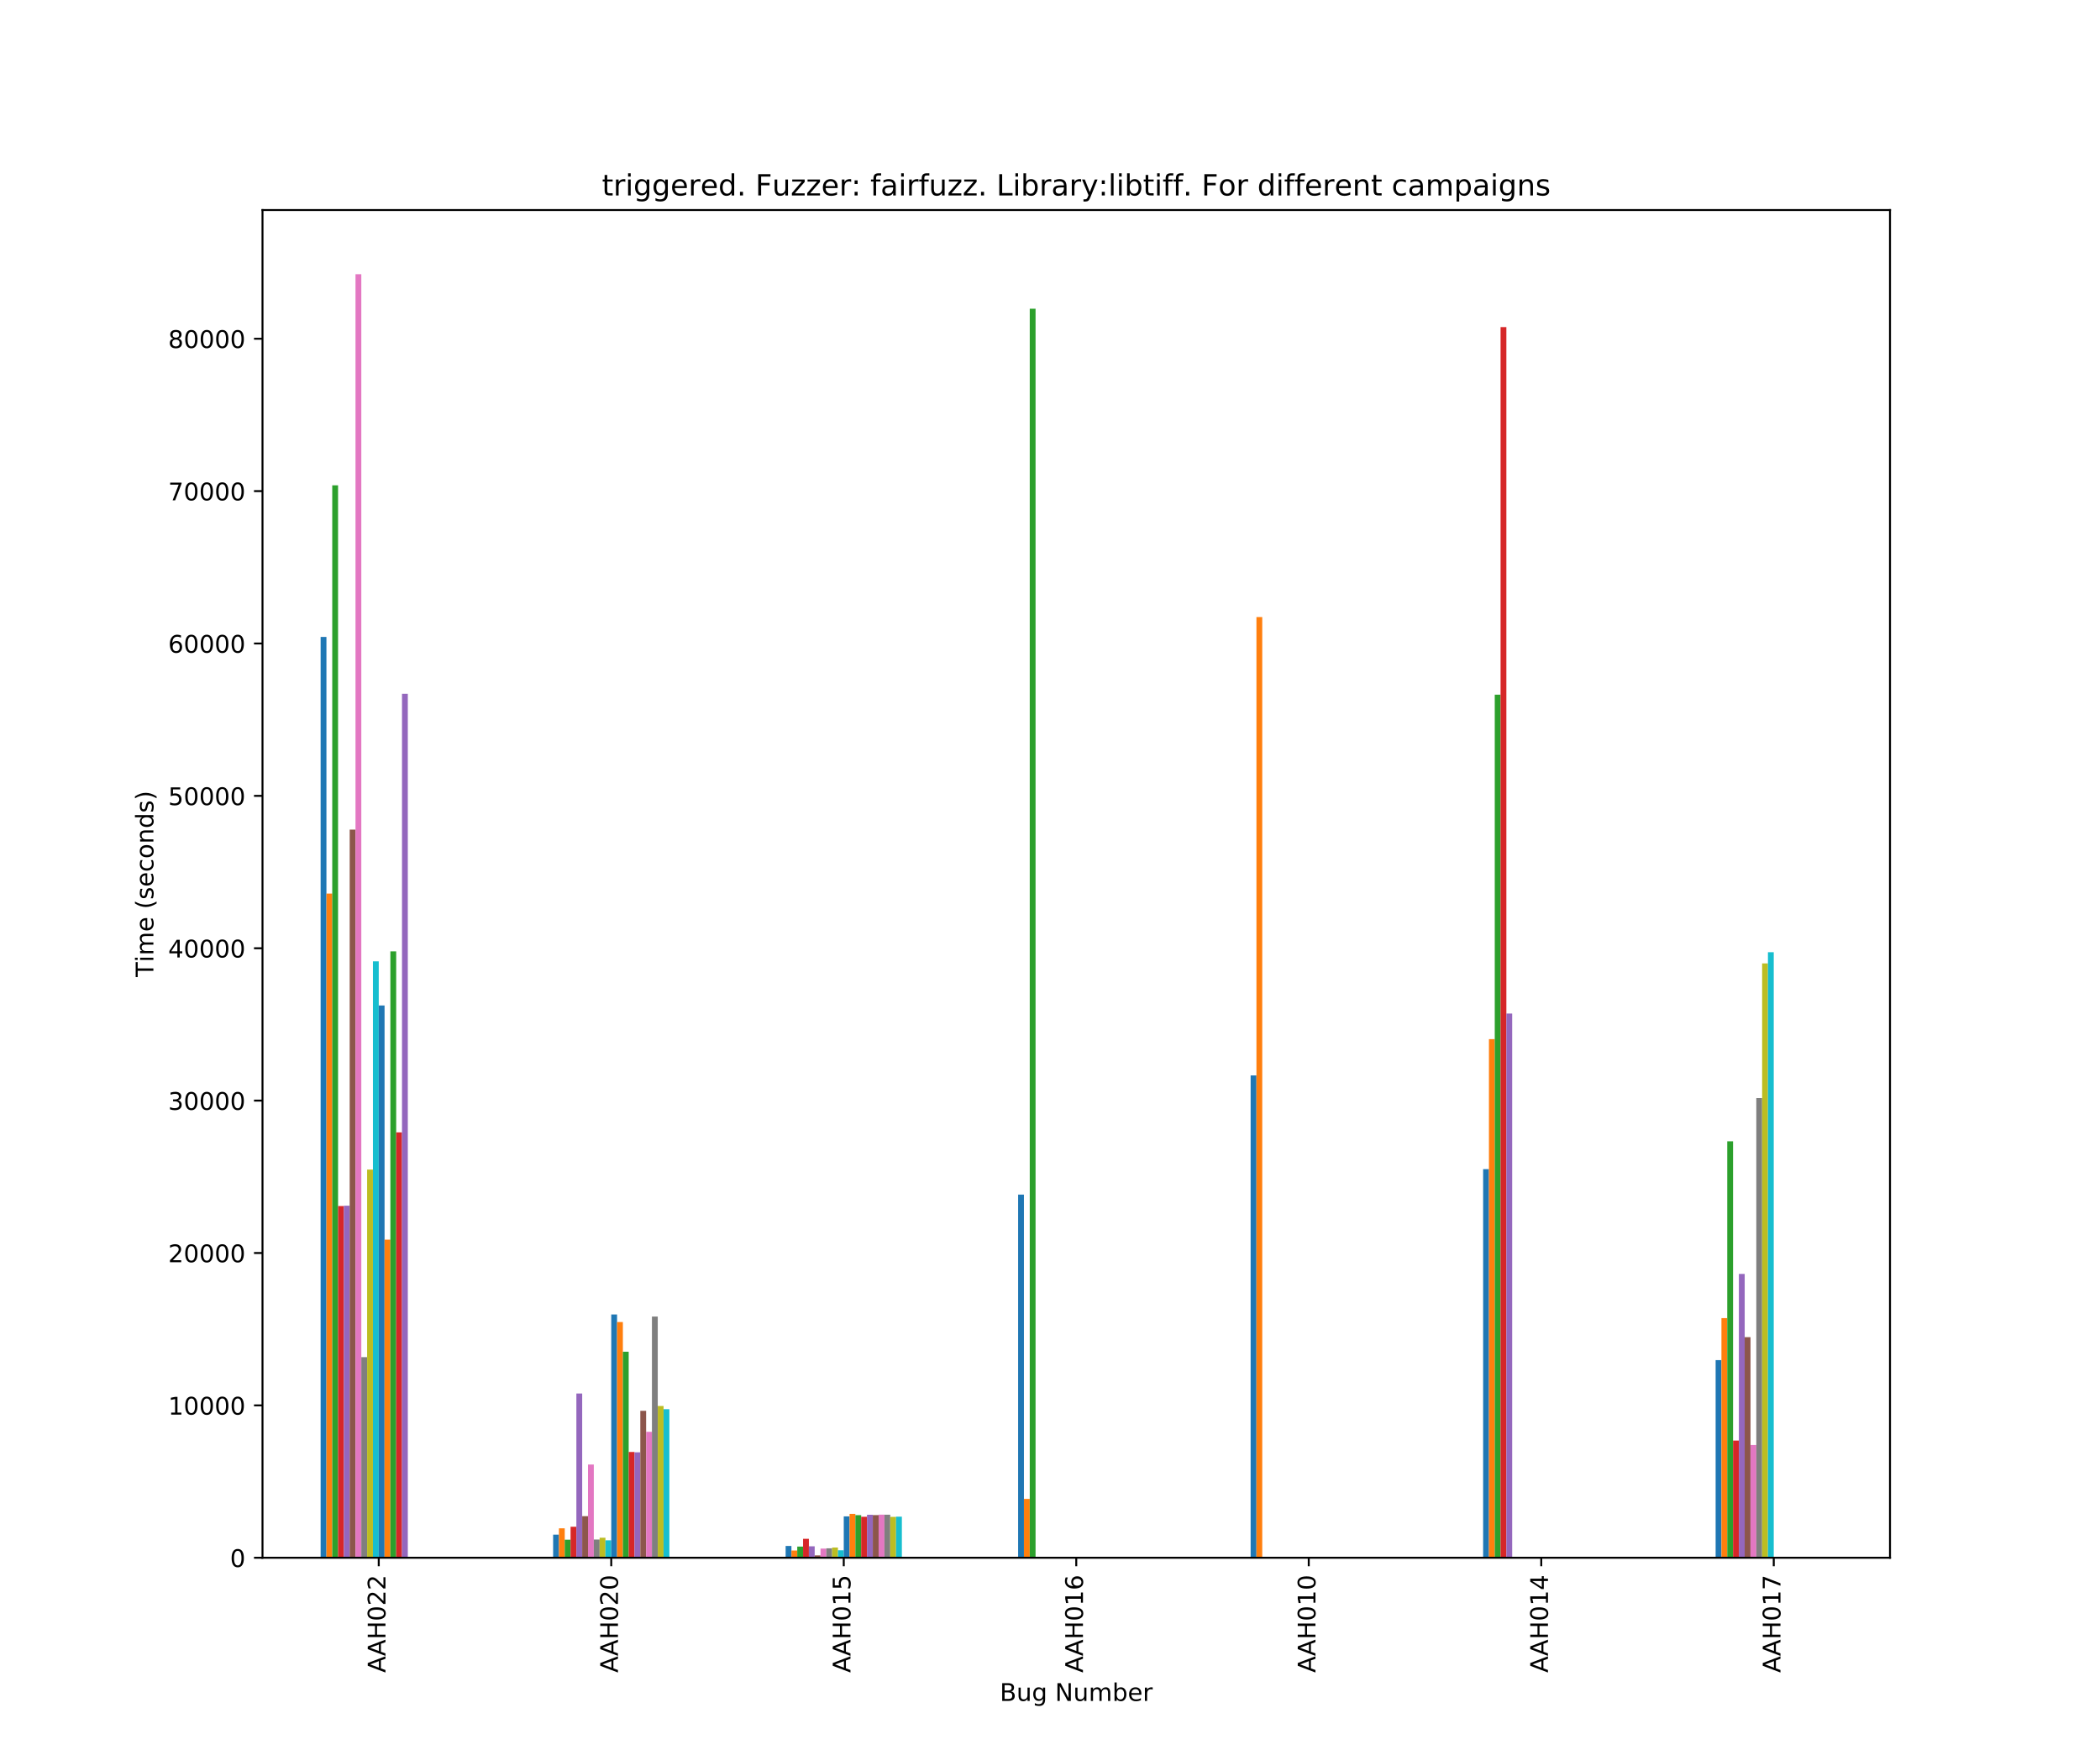<?xml version="1.0" encoding="utf-8" standalone="no"?>
<!DOCTYPE svg PUBLIC "-//W3C//DTD SVG 1.1//EN"
  "http://www.w3.org/Graphics/SVG/1.1/DTD/svg11.dtd">
<!-- Created with matplotlib (https://matplotlib.org/) -->
<svg height="720pt" version="1.1" viewBox="0 0 864 720" width="864pt" xmlns="http://www.w3.org/2000/svg" xmlns:xlink="http://www.w3.org/1999/xlink">
 <defs>
  <style type="text/css">
*{stroke-linecap:butt;stroke-linejoin:round;}
  </style>
 </defs>
 <g id="figure_1">
  <g id="patch_1">
   <path d="M 0 720 
L 864 720 
L 864 0 
L 0 0 
z
" style="fill:#ffffff;"/>
  </g>
  <g id="axes_1">
   <g id="patch_2">
    <path d="M 108 640.8 
L 777.6 640.8 
L 777.6 86.4 
L 108 86.4 
z
" style="fill:#ffffff;"/>
   </g>
   <g id="patch_3">
    <path clip-path="url(#pf57886a53e)" d="M 131.914 640.8 
L 134.306 640.8 
L 134.306 262.014 
L 131.914 262.014 
z
" style="fill:#1f77b4;"/>
   </g>
   <g id="patch_4">
    <path clip-path="url(#pf57886a53e)" d="M 227.571 640.8 
L 229.963 640.8 
L 229.963 631.304 
L 227.571 631.304 
z
" style="fill:#1f77b4;"/>
   </g>
   <g id="patch_5">
    <path clip-path="url(#pf57886a53e)" d="M 323.229 640.8 
L 325.62 640.8 
L 325.62 635.942 
L 323.229 635.942 
z
" style="fill:#1f77b4;"/>
   </g>
   <g id="patch_6">
    <path clip-path="url(#pf57886a53e)" d="M 418.886 640.8 
L 421.277 640.8 
L 421.277 491.429 
L 418.886 491.429 
z
" style="fill:#1f77b4;"/>
   </g>
   <g id="patch_7">
    <path clip-path="url(#pf57886a53e)" d="M 514.543 640.8 
L 516.934 640.8 
L 516.934 442.381 
L 514.543 442.381 
z
" style="fill:#1f77b4;"/>
   </g>
   <g id="patch_8">
    <path clip-path="url(#pf57886a53e)" d="M 610.2 640.8 
L 612.591 640.8 
L 612.591 480.93 
L 610.2 480.93 
z
" style="fill:#1f77b4;"/>
   </g>
   <g id="patch_9">
    <path clip-path="url(#pf57886a53e)" d="M 705.857 640.8 
L 708.249 640.8 
L 708.249 559.502 
L 705.857 559.502 
z
" style="fill:#1f77b4;"/>
   </g>
   <g id="patch_10">
    <path clip-path="url(#pf57886a53e)" d="M 134.306 640.8 
L 136.697 640.8 
L 136.697 367.57 
L 134.306 367.57 
z
" style="fill:#ff7f0e;"/>
   </g>
   <g id="patch_11">
    <path clip-path="url(#pf57886a53e)" d="M 229.963 640.8 
L 232.354 640.8 
L 232.354 628.702 
L 229.963 628.702 
z
" style="fill:#ff7f0e;"/>
   </g>
   <g id="patch_12">
    <path clip-path="url(#pf57886a53e)" d="M 325.62 640.8 
L 328.011 640.8 
L 328.011 637.823 
L 325.62 637.823 
z
" style="fill:#ff7f0e;"/>
   </g>
   <g id="patch_13">
    <path clip-path="url(#pf57886a53e)" d="M 421.277 640.8 
L 423.669 640.8 
L 423.669 616.605 
L 421.277 616.605 
z
" style="fill:#ff7f0e;"/>
   </g>
   <g id="patch_14">
    <path clip-path="url(#pf57886a53e)" d="M 516.934 640.8 
L 519.326 640.8 
L 519.326 253.834 
L 516.934 253.834 
z
" style="fill:#ff7f0e;"/>
   </g>
   <g id="patch_15">
    <path clip-path="url(#pf57886a53e)" d="M 612.591 640.8 
L 614.983 640.8 
L 614.983 427.463 
L 612.591 427.463 
z
" style="fill:#ff7f0e;"/>
   </g>
   <g id="patch_16">
    <path clip-path="url(#pf57886a53e)" d="M 708.249 640.8 
L 710.64 640.8 
L 710.64 542.233 
L 708.249 542.233 
z
" style="fill:#ff7f0e;"/>
   </g>
   <g id="patch_17">
    <path clip-path="url(#pf57886a53e)" d="M 136.697 640.8 
L 139.089 640.8 
L 139.089 199.646 
L 136.697 199.646 
z
" style="fill:#2ca02c;"/>
   </g>
   <g id="patch_18">
    <path clip-path="url(#pf57886a53e)" d="M 232.354 640.8 
L 234.746 640.8 
L 234.746 633.372 
L 232.354 633.372 
z
" style="fill:#2ca02c;"/>
   </g>
   <g id="patch_19">
    <path clip-path="url(#pf57886a53e)" d="M 328.011 640.8 
L 330.403 640.8 
L 330.403 636.193 
L 328.011 636.193 
z
" style="fill:#2ca02c;"/>
   </g>
   <g id="patch_20">
    <path clip-path="url(#pf57886a53e)" d="M 423.669 640.8 
L 426.06 640.8 
L 426.06 126.997 
L 423.669 126.997 
z
" style="fill:#2ca02c;"/>
   </g>
   <g id="patch_21">
    <path clip-path="url(#pf57886a53e)" d="M 519.326 640.8 
L 521.717 640.8 
L 521.717 640.8 
L 519.326 640.8 
z
" style="fill:#2ca02c;"/>
   </g>
   <g id="patch_22">
    <path clip-path="url(#pf57886a53e)" d="M 614.983 640.8 
L 617.374 640.8 
L 617.374 285.77 
L 614.983 285.77 
z
" style="fill:#2ca02c;"/>
   </g>
   <g id="patch_23">
    <path clip-path="url(#pf57886a53e)" d="M 710.64 640.8 
L 713.031 640.8 
L 713.031 469.491 
L 710.64 469.491 
z
" style="fill:#2ca02c;"/>
   </g>
   <g id="patch_24">
    <path clip-path="url(#pf57886a53e)" d="M 139.089 640.8 
L 141.48 640.8 
L 141.48 496.13 
L 139.089 496.13 
z
" style="fill:#d62728;"/>
   </g>
   <g id="patch_25">
    <path clip-path="url(#pf57886a53e)" d="M 234.746 640.8 
L 237.137 640.8 
L 237.137 628.044 
L 234.746 628.044 
z
" style="fill:#d62728;"/>
   </g>
   <g id="patch_26">
    <path clip-path="url(#pf57886a53e)" d="M 330.403 640.8 
L 332.794 640.8 
L 332.794 632.996 
L 330.403 632.996 
z
" style="fill:#d62728;"/>
   </g>
   <g id="patch_27">
    <path clip-path="url(#pf57886a53e)" d="M 426.06 640.8 
L 428.451 640.8 
L 428.451 640.8 
L 426.06 640.8 
z
" style="fill:#d62728;"/>
   </g>
   <g id="patch_28">
    <path clip-path="url(#pf57886a53e)" d="M 521.717 640.8 
L 524.109 640.8 
L 524.109 640.8 
L 521.717 640.8 
z
" style="fill:#d62728;"/>
   </g>
   <g id="patch_29">
    <path clip-path="url(#pf57886a53e)" d="M 617.374 640.8 
L 619.766 640.8 
L 619.766 134.551 
L 617.374 134.551 
z
" style="fill:#d62728;"/>
   </g>
   <g id="patch_30">
    <path clip-path="url(#pf57886a53e)" d="M 713.031 640.8 
L 715.423 640.8 
L 715.423 592.598 
L 713.031 592.598 
z
" style="fill:#d62728;"/>
   </g>
   <g id="patch_31">
    <path clip-path="url(#pf57886a53e)" d="M 141.48 640.8 
L 143.871 640.8 
L 143.871 495.974 
L 141.48 495.974 
z
" style="fill:#9467bd;"/>
   </g>
   <g id="patch_32">
    <path clip-path="url(#pf57886a53e)" d="M 237.137 640.8 
L 239.529 640.8 
L 239.529 573.229 
L 237.137 573.229 
z
" style="fill:#9467bd;"/>
   </g>
   <g id="patch_33">
    <path clip-path="url(#pf57886a53e)" d="M 332.794 640.8 
L 335.186 640.8 
L 335.186 636.099 
L 332.794 636.099 
z
" style="fill:#9467bd;"/>
   </g>
   <g id="patch_34">
    <path clip-path="url(#pf57886a53e)" d="M 428.451 640.8 
L 430.843 640.8 
L 430.843 640.8 
L 428.451 640.8 
z
" style="fill:#9467bd;"/>
   </g>
   <g id="patch_35">
    <path clip-path="url(#pf57886a53e)" d="M 524.109 640.8 
L 526.5 640.8 
L 526.5 640.8 
L 524.109 640.8 
z
" style="fill:#9467bd;"/>
   </g>
   <g id="patch_36">
    <path clip-path="url(#pf57886a53e)" d="M 619.766 640.8 
L 622.157 640.8 
L 622.157 416.932 
L 619.766 416.932 
z
" style="fill:#9467bd;"/>
   </g>
   <g id="patch_37">
    <path clip-path="url(#pf57886a53e)" d="M 715.423 640.8 
L 717.814 640.8 
L 717.814 524.055 
L 715.423 524.055 
z
" style="fill:#9467bd;"/>
   </g>
   <g id="patch_38">
    <path clip-path="url(#pf57886a53e)" d="M 143.871 640.8 
L 146.263 640.8 
L 146.263 341.275 
L 143.871 341.275 
z
" style="fill:#8c564b;"/>
   </g>
   <g id="patch_39">
    <path clip-path="url(#pf57886a53e)" d="M 239.529 640.8 
L 241.92 640.8 
L 241.92 623.688 
L 239.529 623.688 
z
" style="fill:#8c564b;"/>
   </g>
   <g id="patch_40">
    <path clip-path="url(#pf57886a53e)" d="M 335.186 640.8 
L 337.577 640.8 
L 337.577 639.828 
L 335.186 639.828 
z
" style="fill:#8c564b;"/>
   </g>
   <g id="patch_41">
    <path clip-path="url(#pf57886a53e)" d="M 430.843 640.8 
L 433.234 640.8 
L 433.234 640.8 
L 430.843 640.8 
z
" style="fill:#8c564b;"/>
   </g>
   <g id="patch_42">
    <path clip-path="url(#pf57886a53e)" d="M 526.5 640.8 
L 528.891 640.8 
L 528.891 640.8 
L 526.5 640.8 
z
" style="fill:#8c564b;"/>
   </g>
   <g id="patch_43">
    <path clip-path="url(#pf57886a53e)" d="M 622.157 640.8 
L 624.549 640.8 
L 624.549 640.8 
L 622.157 640.8 
z
" style="fill:#8c564b;"/>
   </g>
   <g id="patch_44">
    <path clip-path="url(#pf57886a53e)" d="M 717.814 640.8 
L 720.206 640.8 
L 720.206 550.068 
L 717.814 550.068 
z
" style="fill:#8c564b;"/>
   </g>
   <g id="patch_45">
    <path clip-path="url(#pf57886a53e)" d="M 146.263 640.8 
L 148.654 640.8 
L 148.654 112.8 
L 146.263 112.8 
z
" style="fill:#e377c2;"/>
   </g>
   <g id="patch_46">
    <path clip-path="url(#pf57886a53e)" d="M 241.92 640.8 
L 244.311 640.8 
L 244.311 602.439 
L 241.92 602.439 
z
" style="fill:#e377c2;"/>
   </g>
   <g id="patch_47">
    <path clip-path="url(#pf57886a53e)" d="M 337.577 640.8 
L 339.969 640.8 
L 339.969 637.039 
L 337.577 637.039 
z
" style="fill:#e377c2;"/>
   </g>
   <g id="patch_48">
    <path clip-path="url(#pf57886a53e)" d="M 433.234 640.8 
L 435.626 640.8 
L 435.626 640.8 
L 433.234 640.8 
z
" style="fill:#e377c2;"/>
   </g>
   <g id="patch_49">
    <path clip-path="url(#pf57886a53e)" d="M 528.891 640.8 
L 531.283 640.8 
L 531.283 640.8 
L 528.891 640.8 
z
" style="fill:#e377c2;"/>
   </g>
   <g id="patch_50">
    <path clip-path="url(#pf57886a53e)" d="M 624.549 640.8 
L 626.94 640.8 
L 626.94 640.8 
L 624.549 640.8 
z
" style="fill:#e377c2;"/>
   </g>
   <g id="patch_51">
    <path clip-path="url(#pf57886a53e)" d="M 720.206 640.8 
L 722.597 640.8 
L 722.597 594.415 
L 720.206 594.415 
z
" style="fill:#e377c2;"/>
   </g>
   <g id="patch_52">
    <path clip-path="url(#pf57886a53e)" d="M 148.654 640.8 
L 151.046 640.8 
L 151.046 558.279 
L 148.654 558.279 
z
" style="fill:#7f7f7f;"/>
   </g>
   <g id="patch_53">
    <path clip-path="url(#pf57886a53e)" d="M 244.311 640.8 
L 246.703 640.8 
L 246.703 633.31 
L 244.311 633.31 
z
" style="fill:#7f7f7f;"/>
   </g>
   <g id="patch_54">
    <path clip-path="url(#pf57886a53e)" d="M 339.969 640.8 
L 342.36 640.8 
L 342.36 636.914 
L 339.969 636.914 
z
" style="fill:#7f7f7f;"/>
   </g>
   <g id="patch_55">
    <path clip-path="url(#pf57886a53e)" d="M 435.626 640.8 
L 438.017 640.8 
L 438.017 640.8 
L 435.626 640.8 
z
" style="fill:#7f7f7f;"/>
   </g>
   <g id="patch_56">
    <path clip-path="url(#pf57886a53e)" d="M 531.283 640.8 
L 533.674 640.8 
L 533.674 640.8 
L 531.283 640.8 
z
" style="fill:#7f7f7f;"/>
   </g>
   <g id="patch_57">
    <path clip-path="url(#pf57886a53e)" d="M 626.94 640.8 
L 629.331 640.8 
L 629.331 640.8 
L 626.94 640.8 
z
" style="fill:#7f7f7f;"/>
   </g>
   <g id="patch_58">
    <path clip-path="url(#pf57886a53e)" d="M 722.597 640.8 
L 724.989 640.8 
L 724.989 451.689 
L 722.597 451.689 
z
" style="fill:#7f7f7f;"/>
   </g>
   <g id="patch_59">
    <path clip-path="url(#pf57886a53e)" d="M 151.046 640.8 
L 153.437 640.8 
L 153.437 481.118 
L 151.046 481.118 
z
" style="fill:#bcbd22;"/>
   </g>
   <g id="patch_60">
    <path clip-path="url(#pf57886a53e)" d="M 246.703 640.8 
L 249.094 640.8 
L 249.094 632.557 
L 246.703 632.557 
z
" style="fill:#bcbd22;"/>
   </g>
   <g id="patch_61">
    <path clip-path="url(#pf57886a53e)" d="M 342.36 640.8 
L 344.751 640.8 
L 344.751 636.6 
L 342.36 636.6 
z
" style="fill:#bcbd22;"/>
   </g>
   <g id="patch_62">
    <path clip-path="url(#pf57886a53e)" d="M 438.017 640.8 
L 440.409 640.8 
L 440.409 640.8 
L 438.017 640.8 
z
" style="fill:#bcbd22;"/>
   </g>
   <g id="patch_63">
    <path clip-path="url(#pf57886a53e)" d="M 533.674 640.8 
L 536.066 640.8 
L 536.066 640.8 
L 533.674 640.8 
z
" style="fill:#bcbd22;"/>
   </g>
   <g id="patch_64">
    <path clip-path="url(#pf57886a53e)" d="M 629.331 640.8 
L 631.723 640.8 
L 631.723 640.8 
L 629.331 640.8 
z
" style="fill:#bcbd22;"/>
   </g>
   <g id="patch_65">
    <path clip-path="url(#pf57886a53e)" d="M 724.989 640.8 
L 727.38 640.8 
L 727.38 396.31 
L 724.989 396.31 
z
" style="fill:#bcbd22;"/>
   </g>
   <g id="patch_66">
    <path clip-path="url(#pf57886a53e)" d="M 153.437 640.8 
L 155.829 640.8 
L 155.829 395.464 
L 153.437 395.464 
z
" style="fill:#17becf;"/>
   </g>
   <g id="patch_67">
    <path clip-path="url(#pf57886a53e)" d="M 249.094 640.8 
L 251.486 640.8 
L 251.486 633.623 
L 249.094 633.623 
z
" style="fill:#17becf;"/>
   </g>
   <g id="patch_68">
    <path clip-path="url(#pf57886a53e)" d="M 344.751 640.8 
L 347.143 640.8 
L 347.143 637.729 
L 344.751 637.729 
z
" style="fill:#17becf;"/>
   </g>
   <g id="patch_69">
    <path clip-path="url(#pf57886a53e)" d="M 440.409 640.8 
L 442.8 640.8 
L 442.8 640.8 
L 440.409 640.8 
z
" style="fill:#17becf;"/>
   </g>
   <g id="patch_70">
    <path clip-path="url(#pf57886a53e)" d="M 536.066 640.8 
L 538.457 640.8 
L 538.457 640.8 
L 536.066 640.8 
z
" style="fill:#17becf;"/>
   </g>
   <g id="patch_71">
    <path clip-path="url(#pf57886a53e)" d="M 631.723 640.8 
L 634.114 640.8 
L 634.114 640.8 
L 631.723 640.8 
z
" style="fill:#17becf;"/>
   </g>
   <g id="patch_72">
    <path clip-path="url(#pf57886a53e)" d="M 727.38 640.8 
L 729.771 640.8 
L 729.771 391.703 
L 727.38 391.703 
z
" style="fill:#17becf;"/>
   </g>
   <g id="patch_73">
    <path clip-path="url(#pf57886a53e)" d="M 155.829 640.8 
L 158.22 640.8 
L 158.22 413.61 
L 155.829 413.61 
z
" style="fill:#1f77b4;"/>
   </g>
   <g id="patch_74">
    <path clip-path="url(#pf57886a53e)" d="M 251.486 640.8 
L 253.877 640.8 
L 253.877 540.729 
L 251.486 540.729 
z
" style="fill:#1f77b4;"/>
   </g>
   <g id="patch_75">
    <path clip-path="url(#pf57886a53e)" d="M 347.143 640.8 
L 349.534 640.8 
L 349.534 623.782 
L 347.143 623.782 
z
" style="fill:#1f77b4;"/>
   </g>
   <g id="patch_76">
    <path clip-path="url(#pf57886a53e)" d="M 442.8 640.8 
L 445.191 640.8 
L 445.191 640.8 
L 442.8 640.8 
z
" style="fill:#1f77b4;"/>
   </g>
   <g id="patch_77">
    <path clip-path="url(#pf57886a53e)" d="M 538.457 640.8 
L 540.849 640.8 
L 540.849 640.8 
L 538.457 640.8 
z
" style="fill:#1f77b4;"/>
   </g>
   <g id="patch_78">
    <path clip-path="url(#pf57886a53e)" d="M 634.114 640.8 
L 636.506 640.8 
L 636.506 640.8 
L 634.114 640.8 
z
" style="fill:#1f77b4;"/>
   </g>
   <g id="patch_79">
    <path clip-path="url(#pf57886a53e)" d="M 729.771 640.8 
L 732.163 640.8 
L 732.163 640.8 
L 729.771 640.8 
z
" style="fill:#1f77b4;"/>
   </g>
   <g id="patch_80">
    <path clip-path="url(#pf57886a53e)" d="M 158.22 640.8 
L 160.611 640.8 
L 160.611 509.952 
L 158.22 509.952 
z
" style="fill:#ff7f0e;"/>
   </g>
   <g id="patch_81">
    <path clip-path="url(#pf57886a53e)" d="M 253.877 640.8 
L 256.269 640.8 
L 256.269 543.831 
L 253.877 543.831 
z
" style="fill:#ff7f0e;"/>
   </g>
   <g id="patch_82">
    <path clip-path="url(#pf57886a53e)" d="M 349.534 640.8 
L 351.926 640.8 
L 351.926 622.748 
L 349.534 622.748 
z
" style="fill:#ff7f0e;"/>
   </g>
   <g id="patch_83">
    <path clip-path="url(#pf57886a53e)" d="M 445.191 640.8 
L 447.583 640.8 
L 447.583 640.8 
L 445.191 640.8 
z
" style="fill:#ff7f0e;"/>
   </g>
   <g id="patch_84">
    <path clip-path="url(#pf57886a53e)" d="M 540.849 640.8 
L 543.24 640.8 
L 543.24 640.8 
L 540.849 640.8 
z
" style="fill:#ff7f0e;"/>
   </g>
   <g id="patch_85">
    <path clip-path="url(#pf57886a53e)" d="M 636.506 640.8 
L 638.897 640.8 
L 638.897 640.8 
L 636.506 640.8 
z
" style="fill:#ff7f0e;"/>
   </g>
   <g id="patch_86">
    <path clip-path="url(#pf57886a53e)" d="M 732.163 640.8 
L 734.554 640.8 
L 734.554 640.8 
L 732.163 640.8 
z
" style="fill:#ff7f0e;"/>
   </g>
   <g id="patch_87">
    <path clip-path="url(#pf57886a53e)" d="M 160.611 640.8 
L 163.003 640.8 
L 163.003 391.358 
L 160.611 391.358 
z
" style="fill:#2ca02c;"/>
   </g>
   <g id="patch_88">
    <path clip-path="url(#pf57886a53e)" d="M 256.269 640.8 
L 258.66 640.8 
L 258.66 556.054 
L 256.269 556.054 
z
" style="fill:#2ca02c;"/>
   </g>
   <g id="patch_89">
    <path clip-path="url(#pf57886a53e)" d="M 351.926 640.8 
L 354.317 640.8 
L 354.317 623.28 
L 351.926 623.28 
z
" style="fill:#2ca02c;"/>
   </g>
   <g id="patch_90">
    <path clip-path="url(#pf57886a53e)" d="M 447.583 640.8 
L 449.974 640.8 
L 449.974 640.8 
L 447.583 640.8 
z
" style="fill:#2ca02c;"/>
   </g>
   <g id="patch_91">
    <path clip-path="url(#pf57886a53e)" d="M 543.24 640.8 
L 545.631 640.8 
L 545.631 640.8 
L 543.24 640.8 
z
" style="fill:#2ca02c;"/>
   </g>
   <g id="patch_92">
    <path clip-path="url(#pf57886a53e)" d="M 638.897 640.8 
L 641.289 640.8 
L 641.289 640.8 
L 638.897 640.8 
z
" style="fill:#2ca02c;"/>
   </g>
   <g id="patch_93">
    <path clip-path="url(#pf57886a53e)" d="M 734.554 640.8 
L 736.946 640.8 
L 736.946 640.8 
L 734.554 640.8 
z
" style="fill:#2ca02c;"/>
   </g>
   <g id="patch_94">
    <path clip-path="url(#pf57886a53e)" d="M 163.003 640.8 
L 165.394 640.8 
L 165.394 465.824 
L 163.003 465.824 
z
" style="fill:#d62728;"/>
   </g>
   <g id="patch_95">
    <path clip-path="url(#pf57886a53e)" d="M 258.66 640.8 
L 261.051 640.8 
L 261.051 597.299 
L 258.66 597.299 
z
" style="fill:#d62728;"/>
   </g>
   <g id="patch_96">
    <path clip-path="url(#pf57886a53e)" d="M 354.317 640.8 
L 356.709 640.8 
L 356.709 623.939 
L 354.317 623.939 
z
" style="fill:#d62728;"/>
   </g>
   <g id="patch_97">
    <path clip-path="url(#pf57886a53e)" d="M 449.974 640.8 
L 452.366 640.8 
L 452.366 640.8 
L 449.974 640.8 
z
" style="fill:#d62728;"/>
   </g>
   <g id="patch_98">
    <path clip-path="url(#pf57886a53e)" d="M 545.631 640.8 
L 548.023 640.8 
L 548.023 640.8 
L 545.631 640.8 
z
" style="fill:#d62728;"/>
   </g>
   <g id="patch_99">
    <path clip-path="url(#pf57886a53e)" d="M 641.289 640.8 
L 643.68 640.8 
L 643.68 640.8 
L 641.289 640.8 
z
" style="fill:#d62728;"/>
   </g>
   <g id="patch_100">
    <path clip-path="url(#pf57886a53e)" d="M 736.946 640.8 
L 739.337 640.8 
L 739.337 640.8 
L 736.946 640.8 
z
" style="fill:#d62728;"/>
   </g>
   <g id="patch_101">
    <path clip-path="url(#pf57886a53e)" d="M 165.394 640.8 
L 167.786 640.8 
L 167.786 285.394 
L 165.394 285.394 
z
" style="fill:#9467bd;"/>
   </g>
   <g id="patch_102">
    <path clip-path="url(#pf57886a53e)" d="M 261.051 640.8 
L 263.443 640.8 
L 263.443 597.424 
L 261.051 597.424 
z
" style="fill:#9467bd;"/>
   </g>
   <g id="patch_103">
    <path clip-path="url(#pf57886a53e)" d="M 356.709 640.8 
L 359.1 640.8 
L 359.1 623.124 
L 356.709 623.124 
z
" style="fill:#9467bd;"/>
   </g>
   <g id="patch_104">
    <path clip-path="url(#pf57886a53e)" d="M 452.366 640.8 
L 454.757 640.8 
L 454.757 640.8 
L 452.366 640.8 
z
" style="fill:#9467bd;"/>
   </g>
   <g id="patch_105">
    <path clip-path="url(#pf57886a53e)" d="M 548.023 640.8 
L 550.414 640.8 
L 550.414 640.8 
L 548.023 640.8 
z
" style="fill:#9467bd;"/>
   </g>
   <g id="patch_106">
    <path clip-path="url(#pf57886a53e)" d="M 643.68 640.8 
L 646.071 640.8 
L 646.071 640.8 
L 643.68 640.8 
z
" style="fill:#9467bd;"/>
   </g>
   <g id="patch_107">
    <path clip-path="url(#pf57886a53e)" d="M 739.337 640.8 
L 741.729 640.8 
L 741.729 640.8 
L 739.337 640.8 
z
" style="fill:#9467bd;"/>
   </g>
   <g id="patch_108">
    <path clip-path="url(#pf57886a53e)" d="M 167.786 640.8 
L 170.177 640.8 
L 170.177 640.8 
L 167.786 640.8 
z
" style="fill:#8c564b;"/>
   </g>
   <g id="patch_109">
    <path clip-path="url(#pf57886a53e)" d="M 263.443 640.8 
L 265.834 640.8 
L 265.834 580.343 
L 263.443 580.343 
z
" style="fill:#8c564b;"/>
   </g>
   <g id="patch_110">
    <path clip-path="url(#pf57886a53e)" d="M 359.1 640.8 
L 361.491 640.8 
L 361.491 623.249 
L 359.1 623.249 
z
" style="fill:#8c564b;"/>
   </g>
   <g id="patch_111">
    <path clip-path="url(#pf57886a53e)" d="M 454.757 640.8 
L 457.149 640.8 
L 457.149 640.8 
L 454.757 640.8 
z
" style="fill:#8c564b;"/>
   </g>
   <g id="patch_112">
    <path clip-path="url(#pf57886a53e)" d="M 550.414 640.8 
L 552.806 640.8 
L 552.806 640.8 
L 550.414 640.8 
z
" style="fill:#8c564b;"/>
   </g>
   <g id="patch_113">
    <path clip-path="url(#pf57886a53e)" d="M 646.071 640.8 
L 648.463 640.8 
L 648.463 640.8 
L 646.071 640.8 
z
" style="fill:#8c564b;"/>
   </g>
   <g id="patch_114">
    <path clip-path="url(#pf57886a53e)" d="M 741.729 640.8 
L 744.12 640.8 
L 744.12 640.8 
L 741.729 640.8 
z
" style="fill:#8c564b;"/>
   </g>
   <g id="patch_115">
    <path clip-path="url(#pf57886a53e)" d="M 170.177 640.8 
L 172.569 640.8 
L 172.569 640.8 
L 170.177 640.8 
z
" style="fill:#e377c2;"/>
   </g>
   <g id="patch_116">
    <path clip-path="url(#pf57886a53e)" d="M 265.834 640.8 
L 268.226 640.8 
L 268.226 588.994 
L 265.834 588.994 
z
" style="fill:#e377c2;"/>
   </g>
   <g id="patch_117">
    <path clip-path="url(#pf57886a53e)" d="M 361.491 640.8 
L 363.883 640.8 
L 363.883 623.061 
L 361.491 623.061 
z
" style="fill:#e377c2;"/>
   </g>
   <g id="patch_118">
    <path clip-path="url(#pf57886a53e)" d="M 457.149 640.8 
L 459.54 640.8 
L 459.54 640.8 
L 457.149 640.8 
z
" style="fill:#e377c2;"/>
   </g>
   <g id="patch_119">
    <path clip-path="url(#pf57886a53e)" d="M 552.806 640.8 
L 555.197 640.8 
L 555.197 640.8 
L 552.806 640.8 
z
" style="fill:#e377c2;"/>
   </g>
   <g id="patch_120">
    <path clip-path="url(#pf57886a53e)" d="M 648.463 640.8 
L 650.854 640.8 
L 650.854 640.8 
L 648.463 640.8 
z
" style="fill:#e377c2;"/>
   </g>
   <g id="patch_121">
    <path clip-path="url(#pf57886a53e)" d="M 744.12 640.8 
L 746.511 640.8 
L 746.511 640.8 
L 744.12 640.8 
z
" style="fill:#e377c2;"/>
   </g>
   <g id="patch_122">
    <path clip-path="url(#pf57886a53e)" d="M 172.569 640.8 
L 174.96 640.8 
L 174.96 640.8 
L 172.569 640.8 
z
" style="fill:#7f7f7f;"/>
   </g>
   <g id="patch_123">
    <path clip-path="url(#pf57886a53e)" d="M 268.226 640.8 
L 270.617 640.8 
L 270.617 541.575 
L 268.226 541.575 
z
" style="fill:#7f7f7f;"/>
   </g>
   <g id="patch_124">
    <path clip-path="url(#pf57886a53e)" d="M 363.883 640.8 
L 366.274 640.8 
L 366.274 623.092 
L 363.883 623.092 
z
" style="fill:#7f7f7f;"/>
   </g>
   <g id="patch_125">
    <path clip-path="url(#pf57886a53e)" d="M 459.54 640.8 
L 461.931 640.8 
L 461.931 640.8 
L 459.54 640.8 
z
" style="fill:#7f7f7f;"/>
   </g>
   <g id="patch_126">
    <path clip-path="url(#pf57886a53e)" d="M 555.197 640.8 
L 557.589 640.8 
L 557.589 640.8 
L 555.197 640.8 
z
" style="fill:#7f7f7f;"/>
   </g>
   <g id="patch_127">
    <path clip-path="url(#pf57886a53e)" d="M 650.854 640.8 
L 653.246 640.8 
L 653.246 640.8 
L 650.854 640.8 
z
" style="fill:#7f7f7f;"/>
   </g>
   <g id="patch_128">
    <path clip-path="url(#pf57886a53e)" d="M 746.511 640.8 
L 748.903 640.8 
L 748.903 640.8 
L 746.511 640.8 
z
" style="fill:#7f7f7f;"/>
   </g>
   <g id="patch_129">
    <path clip-path="url(#pf57886a53e)" d="M 174.96 640.8 
L 177.351 640.8 
L 177.351 640.8 
L 174.96 640.8 
z
" style="fill:#bcbd22;"/>
   </g>
   <g id="patch_130">
    <path clip-path="url(#pf57886a53e)" d="M 270.617 640.8 
L 273.009 640.8 
L 273.009 578.369 
L 270.617 578.369 
z
" style="fill:#bcbd22;"/>
   </g>
   <g id="patch_131">
    <path clip-path="url(#pf57886a53e)" d="M 366.274 640.8 
L 368.666 640.8 
L 368.666 624.001 
L 366.274 624.001 
z
" style="fill:#bcbd22;"/>
   </g>
   <g id="patch_132">
    <path clip-path="url(#pf57886a53e)" d="M 461.931 640.8 
L 464.323 640.8 
L 464.323 640.8 
L 461.931 640.8 
z
" style="fill:#bcbd22;"/>
   </g>
   <g id="patch_133">
    <path clip-path="url(#pf57886a53e)" d="M 557.589 640.8 
L 559.98 640.8 
L 559.98 640.8 
L 557.589 640.8 
z
" style="fill:#bcbd22;"/>
   </g>
   <g id="patch_134">
    <path clip-path="url(#pf57886a53e)" d="M 653.246 640.8 
L 655.637 640.8 
L 655.637 640.8 
L 653.246 640.8 
z
" style="fill:#bcbd22;"/>
   </g>
   <g id="patch_135">
    <path clip-path="url(#pf57886a53e)" d="M 748.903 640.8 
L 751.294 640.8 
L 751.294 640.8 
L 748.903 640.8 
z
" style="fill:#bcbd22;"/>
   </g>
   <g id="patch_136">
    <path clip-path="url(#pf57886a53e)" d="M 177.351 640.8 
L 179.743 640.8 
L 179.743 640.8 
L 177.351 640.8 
z
" style="fill:#17becf;"/>
   </g>
   <g id="patch_137">
    <path clip-path="url(#pf57886a53e)" d="M 273.009 640.8 
L 275.4 640.8 
L 275.4 579.685 
L 273.009 579.685 
z
" style="fill:#17becf;"/>
   </g>
   <g id="patch_138">
    <path clip-path="url(#pf57886a53e)" d="M 368.666 640.8 
L 371.057 640.8 
L 371.057 623.907 
L 368.666 623.907 
z
" style="fill:#17becf;"/>
   </g>
   <g id="patch_139">
    <path clip-path="url(#pf57886a53e)" d="M 464.323 640.8 
L 466.714 640.8 
L 466.714 640.8 
L 464.323 640.8 
z
" style="fill:#17becf;"/>
   </g>
   <g id="patch_140">
    <path clip-path="url(#pf57886a53e)" d="M 559.98 640.8 
L 562.371 640.8 
L 562.371 640.8 
L 559.98 640.8 
z
" style="fill:#17becf;"/>
   </g>
   <g id="patch_141">
    <path clip-path="url(#pf57886a53e)" d="M 655.637 640.8 
L 658.029 640.8 
L 658.029 640.8 
L 655.637 640.8 
z
" style="fill:#17becf;"/>
   </g>
   <g id="patch_142">
    <path clip-path="url(#pf57886a53e)" d="M 751.294 640.8 
L 753.686 640.8 
L 753.686 640.8 
L 751.294 640.8 
z
" style="fill:#17becf;"/>
   </g>
   <g id="matplotlib.axis_1">
    <g id="xtick_1">
     <g id="line2d_1">
      <defs>
       <path d="M 0 0 
L 0 3.5 
" id="m3a757e461a" style="stroke:#000000;stroke-width:0.8;"/>
      </defs>
      <g>
       <use style="stroke:#000000;stroke-width:0.8;" x="155.829" xlink:href="#m3a757e461a" y="640.8"/>
      </g>
     </g>
     <g id="text_1">
      <!-- AAH022 -->
      <defs>
       <path d="M 34.188 63.188 
L 20.797 26.906 
L 47.609 26.906 
z
M 28.609 72.906 
L 39.797 72.906 
L 67.578 0 
L 57.328 0 
L 50.688 18.703 
L 17.828 18.703 
L 11.188 0 
L 0.781 0 
z
" id="DejaVuSans-65"/>
       <path d="M 9.812 72.906 
L 19.672 72.906 
L 19.672 43.016 
L 55.516 43.016 
L 55.516 72.906 
L 65.375 72.906 
L 65.375 0 
L 55.516 0 
L 55.516 34.719 
L 19.672 34.719 
L 19.672 0 
L 9.812 0 
z
" id="DejaVuSans-72"/>
       <path d="M 31.781 66.406 
Q 24.172 66.406 20.328 58.906 
Q 16.5 51.422 16.5 36.375 
Q 16.5 21.391 20.328 13.891 
Q 24.172 6.391 31.781 6.391 
Q 39.453 6.391 43.281 13.891 
Q 47.125 21.391 47.125 36.375 
Q 47.125 51.422 43.281 58.906 
Q 39.453 66.406 31.781 66.406 
z
M 31.781 74.219 
Q 44.047 74.219 50.516 64.516 
Q 56.984 54.828 56.984 36.375 
Q 56.984 17.969 50.516 8.266 
Q 44.047 -1.422 31.781 -1.422 
Q 19.531 -1.422 13.062 8.266 
Q 6.594 17.969 6.594 36.375 
Q 6.594 54.828 13.062 64.516 
Q 19.531 74.219 31.781 74.219 
z
" id="DejaVuSans-48"/>
       <path d="M 19.188 8.297 
L 53.609 8.297 
L 53.609 0 
L 7.328 0 
L 7.328 8.297 
Q 12.938 14.109 22.625 23.891 
Q 32.328 33.688 34.812 36.531 
Q 39.547 41.844 41.422 45.531 
Q 43.312 49.219 43.312 52.781 
Q 43.312 58.594 39.234 62.25 
Q 35.156 65.922 28.609 65.922 
Q 23.969 65.922 18.812 64.312 
Q 13.672 62.703 7.812 59.422 
L 7.812 69.391 
Q 13.766 71.781 18.938 73 
Q 24.125 74.219 28.422 74.219 
Q 39.75 74.219 46.484 68.547 
Q 53.219 62.891 53.219 53.422 
Q 53.219 48.922 51.531 44.891 
Q 49.859 40.875 45.406 35.406 
Q 44.188 33.984 37.641 27.219 
Q 31.109 20.453 19.188 8.297 
z
" id="DejaVuSans-50"/>
      </defs>
      <g transform="translate(158.588 688.092)rotate(-90)scale(0.1 -0.1)">
       <use xlink:href="#DejaVuSans-65"/>
       <use x="68.439" xlink:href="#DejaVuSans-65"/>
       <use x="136.848" xlink:href="#DejaVuSans-72"/>
       <use x="212.043" xlink:href="#DejaVuSans-48"/>
       <use x="275.666" xlink:href="#DejaVuSans-50"/>
       <use x="339.289" xlink:href="#DejaVuSans-50"/>
      </g>
     </g>
    </g>
    <g id="xtick_2">
     <g id="line2d_2">
      <g>
       <use style="stroke:#000000;stroke-width:0.8;" x="251.486" xlink:href="#m3a757e461a" y="640.8"/>
      </g>
     </g>
     <g id="text_2">
      <!-- AAH020 -->
      <g transform="translate(254.245 688.092)rotate(-90)scale(0.1 -0.1)">
       <use xlink:href="#DejaVuSans-65"/>
       <use x="68.439" xlink:href="#DejaVuSans-65"/>
       <use x="136.848" xlink:href="#DejaVuSans-72"/>
       <use x="212.043" xlink:href="#DejaVuSans-48"/>
       <use x="275.666" xlink:href="#DejaVuSans-50"/>
       <use x="339.289" xlink:href="#DejaVuSans-48"/>
      </g>
     </g>
    </g>
    <g id="xtick_3">
     <g id="line2d_3">
      <g>
       <use style="stroke:#000000;stroke-width:0.8;" x="347.143" xlink:href="#m3a757e461a" y="640.8"/>
      </g>
     </g>
     <g id="text_3">
      <!-- AAH015 -->
      <defs>
       <path d="M 12.406 8.297 
L 28.516 8.297 
L 28.516 63.922 
L 10.984 60.406 
L 10.984 69.391 
L 28.422 72.906 
L 38.281 72.906 
L 38.281 8.297 
L 54.391 8.297 
L 54.391 0 
L 12.406 0 
z
" id="DejaVuSans-49"/>
       <path d="M 10.797 72.906 
L 49.516 72.906 
L 49.516 64.594 
L 19.828 64.594 
L 19.828 46.734 
Q 21.969 47.469 24.109 47.828 
Q 26.266 48.188 28.422 48.188 
Q 40.625 48.188 47.75 41.5 
Q 54.891 34.812 54.891 23.391 
Q 54.891 11.625 47.562 5.094 
Q 40.234 -1.422 26.906 -1.422 
Q 22.312 -1.422 17.547 -0.641 
Q 12.797 0.141 7.719 1.703 
L 7.719 11.625 
Q 12.109 9.234 16.797 8.062 
Q 21.484 6.891 26.703 6.891 
Q 35.156 6.891 40.078 11.328 
Q 45.016 15.766 45.016 23.391 
Q 45.016 31 40.078 35.438 
Q 35.156 39.891 26.703 39.891 
Q 22.75 39.891 18.812 39.016 
Q 14.891 38.141 10.797 36.281 
z
" id="DejaVuSans-53"/>
      </defs>
      <g transform="translate(349.902 688.092)rotate(-90)scale(0.1 -0.1)">
       <use xlink:href="#DejaVuSans-65"/>
       <use x="68.439" xlink:href="#DejaVuSans-65"/>
       <use x="136.848" xlink:href="#DejaVuSans-72"/>
       <use x="212.043" xlink:href="#DejaVuSans-48"/>
       <use x="275.666" xlink:href="#DejaVuSans-49"/>
       <use x="339.289" xlink:href="#DejaVuSans-53"/>
      </g>
     </g>
    </g>
    <g id="xtick_4">
     <g id="line2d_4">
      <g>
       <use style="stroke:#000000;stroke-width:0.8;" x="442.8" xlink:href="#m3a757e461a" y="640.8"/>
      </g>
     </g>
     <g id="text_4">
      <!-- AAH016 -->
      <defs>
       <path d="M 33.016 40.375 
Q 26.375 40.375 22.484 35.828 
Q 18.609 31.297 18.609 23.391 
Q 18.609 15.531 22.484 10.953 
Q 26.375 6.391 33.016 6.391 
Q 39.656 6.391 43.531 10.953 
Q 47.406 15.531 47.406 23.391 
Q 47.406 31.297 43.531 35.828 
Q 39.656 40.375 33.016 40.375 
z
M 52.594 71.297 
L 52.594 62.312 
Q 48.875 64.062 45.094 64.984 
Q 41.312 65.922 37.594 65.922 
Q 27.828 65.922 22.672 59.328 
Q 17.531 52.734 16.797 39.406 
Q 19.672 43.656 24.016 45.922 
Q 28.375 48.188 33.594 48.188 
Q 44.578 48.188 50.953 41.516 
Q 57.328 34.859 57.328 23.391 
Q 57.328 12.156 50.688 5.359 
Q 44.047 -1.422 33.016 -1.422 
Q 20.359 -1.422 13.672 8.266 
Q 6.984 17.969 6.984 36.375 
Q 6.984 53.656 15.188 63.938 
Q 23.391 74.219 37.203 74.219 
Q 40.922 74.219 44.703 73.484 
Q 48.484 72.75 52.594 71.297 
z
" id="DejaVuSans-54"/>
      </defs>
      <g transform="translate(445.559 688.092)rotate(-90)scale(0.1 -0.1)">
       <use xlink:href="#DejaVuSans-65"/>
       <use x="68.439" xlink:href="#DejaVuSans-65"/>
       <use x="136.848" xlink:href="#DejaVuSans-72"/>
       <use x="212.043" xlink:href="#DejaVuSans-48"/>
       <use x="275.666" xlink:href="#DejaVuSans-49"/>
       <use x="339.289" xlink:href="#DejaVuSans-54"/>
      </g>
     </g>
    </g>
    <g id="xtick_5">
     <g id="line2d_5">
      <g>
       <use style="stroke:#000000;stroke-width:0.8;" x="538.457" xlink:href="#m3a757e461a" y="640.8"/>
      </g>
     </g>
     <g id="text_5">
      <!-- AAH010 -->
      <g transform="translate(541.217 688.092)rotate(-90)scale(0.1 -0.1)">
       <use xlink:href="#DejaVuSans-65"/>
       <use x="68.439" xlink:href="#DejaVuSans-65"/>
       <use x="136.848" xlink:href="#DejaVuSans-72"/>
       <use x="212.043" xlink:href="#DejaVuSans-48"/>
       <use x="275.666" xlink:href="#DejaVuSans-49"/>
       <use x="339.289" xlink:href="#DejaVuSans-48"/>
      </g>
     </g>
    </g>
    <g id="xtick_6">
     <g id="line2d_6">
      <g>
       <use style="stroke:#000000;stroke-width:0.8;" x="634.114" xlink:href="#m3a757e461a" y="640.8"/>
      </g>
     </g>
     <g id="text_6">
      <!-- AAH014 -->
      <defs>
       <path d="M 37.797 64.312 
L 12.891 25.391 
L 37.797 25.391 
z
M 35.203 72.906 
L 47.609 72.906 
L 47.609 25.391 
L 58.016 25.391 
L 58.016 17.188 
L 47.609 17.188 
L 47.609 0 
L 37.797 0 
L 37.797 17.188 
L 4.891 17.188 
L 4.891 26.703 
z
" id="DejaVuSans-52"/>
      </defs>
      <g transform="translate(636.874 688.092)rotate(-90)scale(0.1 -0.1)">
       <use xlink:href="#DejaVuSans-65"/>
       <use x="68.439" xlink:href="#DejaVuSans-65"/>
       <use x="136.848" xlink:href="#DejaVuSans-72"/>
       <use x="212.043" xlink:href="#DejaVuSans-48"/>
       <use x="275.666" xlink:href="#DejaVuSans-49"/>
       <use x="339.289" xlink:href="#DejaVuSans-52"/>
      </g>
     </g>
    </g>
    <g id="xtick_7">
     <g id="line2d_7">
      <g>
       <use style="stroke:#000000;stroke-width:0.8;" x="729.771" xlink:href="#m3a757e461a" y="640.8"/>
      </g>
     </g>
     <g id="text_7">
      <!-- AAH017 -->
      <defs>
       <path d="M 8.203 72.906 
L 55.078 72.906 
L 55.078 68.703 
L 28.609 0 
L 18.312 0 
L 43.219 64.594 
L 8.203 64.594 
z
" id="DejaVuSans-55"/>
      </defs>
      <g transform="translate(732.531 688.092)rotate(-90)scale(0.1 -0.1)">
       <use xlink:href="#DejaVuSans-65"/>
       <use x="68.439" xlink:href="#DejaVuSans-65"/>
       <use x="136.848" xlink:href="#DejaVuSans-72"/>
       <use x="212.043" xlink:href="#DejaVuSans-48"/>
       <use x="275.666" xlink:href="#DejaVuSans-49"/>
       <use x="339.289" xlink:href="#DejaVuSans-55"/>
      </g>
     </g>
    </g>
    <g id="text_8">
     <!-- Bug Number -->
     <defs>
      <path d="M 19.672 34.812 
L 19.672 8.109 
L 35.5 8.109 
Q 43.453 8.109 47.281 11.406 
Q 51.125 14.703 51.125 21.484 
Q 51.125 28.328 47.281 31.562 
Q 43.453 34.812 35.5 34.812 
z
M 19.672 64.797 
L 19.672 42.828 
L 34.281 42.828 
Q 41.5 42.828 45.031 45.531 
Q 48.578 48.25 48.578 53.812 
Q 48.578 59.328 45.031 62.062 
Q 41.5 64.797 34.281 64.797 
z
M 9.812 72.906 
L 35.016 72.906 
Q 46.297 72.906 52.391 68.219 
Q 58.5 63.531 58.5 54.891 
Q 58.5 48.188 55.375 44.234 
Q 52.25 40.281 46.188 39.312 
Q 53.469 37.75 57.5 32.781 
Q 61.531 27.828 61.531 20.406 
Q 61.531 10.641 54.891 5.312 
Q 48.25 0 35.984 0 
L 9.812 0 
z
" id="DejaVuSans-66"/>
      <path d="M 8.5 21.578 
L 8.5 54.688 
L 17.484 54.688 
L 17.484 21.922 
Q 17.484 14.156 20.5 10.266 
Q 23.531 6.391 29.594 6.391 
Q 36.859 6.391 41.078 11.031 
Q 45.312 15.672 45.312 23.688 
L 45.312 54.688 
L 54.297 54.688 
L 54.297 0 
L 45.312 0 
L 45.312 8.406 
Q 42.047 3.422 37.719 1 
Q 33.406 -1.422 27.688 -1.422 
Q 18.266 -1.422 13.375 4.438 
Q 8.5 10.297 8.5 21.578 
z
M 31.109 56 
z
" id="DejaVuSans-117"/>
      <path d="M 45.406 27.984 
Q 45.406 37.75 41.375 43.109 
Q 37.359 48.484 30.078 48.484 
Q 22.859 48.484 18.828 43.109 
Q 14.797 37.75 14.797 27.984 
Q 14.797 18.266 18.828 12.891 
Q 22.859 7.516 30.078 7.516 
Q 37.359 7.516 41.375 12.891 
Q 45.406 18.266 45.406 27.984 
z
M 54.391 6.781 
Q 54.391 -7.172 48.188 -13.984 
Q 42 -20.797 29.203 -20.797 
Q 24.469 -20.797 20.266 -20.094 
Q 16.062 -19.391 12.109 -17.922 
L 12.109 -9.188 
Q 16.062 -11.328 19.922 -12.344 
Q 23.781 -13.375 27.781 -13.375 
Q 36.625 -13.375 41.016 -8.766 
Q 45.406 -4.156 45.406 5.172 
L 45.406 9.625 
Q 42.625 4.781 38.281 2.391 
Q 33.938 0 27.875 0 
Q 17.828 0 11.672 7.656 
Q 5.516 15.328 5.516 27.984 
Q 5.516 40.672 11.672 48.328 
Q 17.828 56 27.875 56 
Q 33.938 56 38.281 53.609 
Q 42.625 51.219 45.406 46.391 
L 45.406 54.688 
L 54.391 54.688 
z
" id="DejaVuSans-103"/>
      <path id="DejaVuSans-32"/>
      <path d="M 9.812 72.906 
L 23.094 72.906 
L 55.422 11.922 
L 55.422 72.906 
L 64.984 72.906 
L 64.984 0 
L 51.703 0 
L 19.391 60.984 
L 19.391 0 
L 9.812 0 
z
" id="DejaVuSans-78"/>
      <path d="M 52 44.188 
Q 55.375 50.25 60.062 53.125 
Q 64.75 56 71.094 56 
Q 79.641 56 84.281 50.016 
Q 88.922 44.047 88.922 33.016 
L 88.922 0 
L 79.891 0 
L 79.891 32.719 
Q 79.891 40.578 77.094 44.375 
Q 74.312 48.188 68.609 48.188 
Q 61.625 48.188 57.562 43.547 
Q 53.516 38.922 53.516 30.906 
L 53.516 0 
L 44.484 0 
L 44.484 32.719 
Q 44.484 40.625 41.703 44.406 
Q 38.922 48.188 33.109 48.188 
Q 26.219 48.188 22.156 43.531 
Q 18.109 38.875 18.109 30.906 
L 18.109 0 
L 9.078 0 
L 9.078 54.688 
L 18.109 54.688 
L 18.109 46.188 
Q 21.188 51.219 25.484 53.609 
Q 29.781 56 35.688 56 
Q 41.656 56 45.828 52.969 
Q 50 49.953 52 44.188 
z
" id="DejaVuSans-109"/>
      <path d="M 48.688 27.297 
Q 48.688 37.203 44.609 42.844 
Q 40.531 48.484 33.406 48.484 
Q 26.266 48.484 22.188 42.844 
Q 18.109 37.203 18.109 27.297 
Q 18.109 17.391 22.188 11.75 
Q 26.266 6.109 33.406 6.109 
Q 40.531 6.109 44.609 11.75 
Q 48.688 17.391 48.688 27.297 
z
M 18.109 46.391 
Q 20.953 51.266 25.266 53.625 
Q 29.594 56 35.594 56 
Q 45.562 56 51.781 48.094 
Q 58.016 40.188 58.016 27.297 
Q 58.016 14.406 51.781 6.484 
Q 45.562 -1.422 35.594 -1.422 
Q 29.594 -1.422 25.266 0.953 
Q 20.953 3.328 18.109 8.203 
L 18.109 0 
L 9.078 0 
L 9.078 75.984 
L 18.109 75.984 
z
" id="DejaVuSans-98"/>
      <path d="M 56.203 29.594 
L 56.203 25.203 
L 14.891 25.203 
Q 15.484 15.922 20.484 11.062 
Q 25.484 6.203 34.422 6.203 
Q 39.594 6.203 44.453 7.469 
Q 49.312 8.734 54.109 11.281 
L 54.109 2.781 
Q 49.266 0.734 44.188 -0.344 
Q 39.109 -1.422 33.891 -1.422 
Q 20.797 -1.422 13.156 6.188 
Q 5.516 13.812 5.516 26.812 
Q 5.516 40.234 12.766 48.109 
Q 20.016 56 32.328 56 
Q 43.359 56 49.781 48.891 
Q 56.203 41.797 56.203 29.594 
z
M 47.219 32.234 
Q 47.125 39.594 43.094 43.984 
Q 39.062 48.391 32.422 48.391 
Q 24.906 48.391 20.391 44.141 
Q 15.875 39.891 15.188 32.172 
z
" id="DejaVuSans-101"/>
      <path d="M 41.109 46.297 
Q 39.594 47.172 37.812 47.578 
Q 36.031 48 33.891 48 
Q 26.266 48 22.188 43.047 
Q 18.109 38.094 18.109 28.812 
L 18.109 0 
L 9.078 0 
L 9.078 54.688 
L 18.109 54.688 
L 18.109 46.188 
Q 20.953 51.172 25.484 53.578 
Q 30.031 56 36.531 56 
Q 37.453 56 38.578 55.875 
Q 39.703 55.766 41.062 55.516 
z
" id="DejaVuSans-114"/>
     </defs>
     <g transform="translate(411.352 699.691)scale(0.1 -0.1)">
      <use xlink:href="#DejaVuSans-66"/>
      <use x="68.604" xlink:href="#DejaVuSans-117"/>
      <use x="131.982" xlink:href="#DejaVuSans-103"/>
      <use x="195.459" xlink:href="#DejaVuSans-32"/>
      <use x="227.246" xlink:href="#DejaVuSans-78"/>
      <use x="302.051" xlink:href="#DejaVuSans-117"/>
      <use x="365.43" xlink:href="#DejaVuSans-109"/>
      <use x="462.842" xlink:href="#DejaVuSans-98"/>
      <use x="526.318" xlink:href="#DejaVuSans-101"/>
      <use x="587.842" xlink:href="#DejaVuSans-114"/>
     </g>
    </g>
   </g>
   <g id="matplotlib.axis_2">
    <g id="ytick_1">
     <g id="line2d_8">
      <defs>
       <path d="M 0 0 
L -3.5 0 
" id="m7dbde0a906" style="stroke:#000000;stroke-width:0.8;"/>
      </defs>
      <g>
       <use style="stroke:#000000;stroke-width:0.8;" x="108" xlink:href="#m7dbde0a906" y="640.8"/>
      </g>
     </g>
     <g id="text_9">
      <!-- 0 -->
      <g transform="translate(94.638 644.599)scale(0.1 -0.1)">
       <use xlink:href="#DejaVuSans-48"/>
      </g>
     </g>
    </g>
    <g id="ytick_2">
     <g id="line2d_9">
      <g>
       <use style="stroke:#000000;stroke-width:0.8;" x="108" xlink:href="#m7dbde0a906" y="578.118"/>
      </g>
     </g>
     <g id="text_10">
      <!-- 10000 -->
      <g transform="translate(69.188 581.917)scale(0.1 -0.1)">
       <use xlink:href="#DejaVuSans-49"/>
       <use x="63.623" xlink:href="#DejaVuSans-48"/>
       <use x="127.246" xlink:href="#DejaVuSans-48"/>
       <use x="190.869" xlink:href="#DejaVuSans-48"/>
       <use x="254.492" xlink:href="#DejaVuSans-48"/>
      </g>
     </g>
    </g>
    <g id="ytick_3">
     <g id="line2d_10">
      <g>
       <use style="stroke:#000000;stroke-width:0.8;" x="108" xlink:href="#m7dbde0a906" y="515.436"/>
      </g>
     </g>
     <g id="text_11">
      <!-- 20000 -->
      <g transform="translate(69.188 519.236)scale(0.1 -0.1)">
       <use xlink:href="#DejaVuSans-50"/>
       <use x="63.623" xlink:href="#DejaVuSans-48"/>
       <use x="127.246" xlink:href="#DejaVuSans-48"/>
       <use x="190.869" xlink:href="#DejaVuSans-48"/>
       <use x="254.492" xlink:href="#DejaVuSans-48"/>
      </g>
     </g>
    </g>
    <g id="ytick_4">
     <g id="line2d_11">
      <g>
       <use style="stroke:#000000;stroke-width:0.8;" x="108" xlink:href="#m7dbde0a906" y="452.755"/>
      </g>
     </g>
     <g id="text_12">
      <!-- 30000 -->
      <defs>
       <path d="M 40.578 39.312 
Q 47.656 37.797 51.625 33 
Q 55.609 28.219 55.609 21.188 
Q 55.609 10.406 48.188 4.484 
Q 40.766 -1.422 27.094 -1.422 
Q 22.516 -1.422 17.656 -0.516 
Q 12.797 0.391 7.625 2.203 
L 7.625 11.719 
Q 11.719 9.328 16.594 8.109 
Q 21.484 6.891 26.812 6.891 
Q 36.078 6.891 40.938 10.547 
Q 45.797 14.203 45.797 21.188 
Q 45.797 27.641 41.281 31.266 
Q 36.766 34.906 28.719 34.906 
L 20.219 34.906 
L 20.219 43.016 
L 29.109 43.016 
Q 36.375 43.016 40.234 45.922 
Q 44.094 48.828 44.094 54.297 
Q 44.094 59.906 40.109 62.906 
Q 36.141 65.922 28.719 65.922 
Q 24.656 65.922 20.016 65.031 
Q 15.375 64.156 9.812 62.312 
L 9.812 71.094 
Q 15.438 72.656 20.344 73.438 
Q 25.25 74.219 29.594 74.219 
Q 40.828 74.219 47.359 69.109 
Q 53.906 64.016 53.906 55.328 
Q 53.906 49.266 50.438 45.094 
Q 46.969 40.922 40.578 39.312 
z
" id="DejaVuSans-51"/>
      </defs>
      <g transform="translate(69.188 456.554)scale(0.1 -0.1)">
       <use xlink:href="#DejaVuSans-51"/>
       <use x="63.623" xlink:href="#DejaVuSans-48"/>
       <use x="127.246" xlink:href="#DejaVuSans-48"/>
       <use x="190.869" xlink:href="#DejaVuSans-48"/>
       <use x="254.492" xlink:href="#DejaVuSans-48"/>
      </g>
     </g>
    </g>
    <g id="ytick_5">
     <g id="line2d_12">
      <g>
       <use style="stroke:#000000;stroke-width:0.8;" x="108" xlink:href="#m7dbde0a906" y="390.073"/>
      </g>
     </g>
     <g id="text_13">
      <!-- 40000 -->
      <g transform="translate(69.188 393.872)scale(0.1 -0.1)">
       <use xlink:href="#DejaVuSans-52"/>
       <use x="63.623" xlink:href="#DejaVuSans-48"/>
       <use x="127.246" xlink:href="#DejaVuSans-48"/>
       <use x="190.869" xlink:href="#DejaVuSans-48"/>
       <use x="254.492" xlink:href="#DejaVuSans-48"/>
      </g>
     </g>
    </g>
    <g id="ytick_6">
     <g id="line2d_13">
      <g>
       <use style="stroke:#000000;stroke-width:0.8;" x="108" xlink:href="#m7dbde0a906" y="327.391"/>
      </g>
     </g>
     <g id="text_14">
      <!-- 50000 -->
      <g transform="translate(69.188 331.19)scale(0.1 -0.1)">
       <use xlink:href="#DejaVuSans-53"/>
       <use x="63.623" xlink:href="#DejaVuSans-48"/>
       <use x="127.246" xlink:href="#DejaVuSans-48"/>
       <use x="190.869" xlink:href="#DejaVuSans-48"/>
       <use x="254.492" xlink:href="#DejaVuSans-48"/>
      </g>
     </g>
    </g>
    <g id="ytick_7">
     <g id="line2d_14">
      <g>
       <use style="stroke:#000000;stroke-width:0.8;" x="108" xlink:href="#m7dbde0a906" y="264.709"/>
      </g>
     </g>
     <g id="text_15">
      <!-- 60000 -->
      <g transform="translate(69.188 268.509)scale(0.1 -0.1)">
       <use xlink:href="#DejaVuSans-54"/>
       <use x="63.623" xlink:href="#DejaVuSans-48"/>
       <use x="127.246" xlink:href="#DejaVuSans-48"/>
       <use x="190.869" xlink:href="#DejaVuSans-48"/>
       <use x="254.492" xlink:href="#DejaVuSans-48"/>
      </g>
     </g>
    </g>
    <g id="ytick_8">
     <g id="line2d_15">
      <g>
       <use style="stroke:#000000;stroke-width:0.8;" x="108" xlink:href="#m7dbde0a906" y="202.028"/>
      </g>
     </g>
     <g id="text_16">
      <!-- 70000 -->
      <g transform="translate(69.188 205.827)scale(0.1 -0.1)">
       <use xlink:href="#DejaVuSans-55"/>
       <use x="63.623" xlink:href="#DejaVuSans-48"/>
       <use x="127.246" xlink:href="#DejaVuSans-48"/>
       <use x="190.869" xlink:href="#DejaVuSans-48"/>
       <use x="254.492" xlink:href="#DejaVuSans-48"/>
      </g>
     </g>
    </g>
    <g id="ytick_9">
     <g id="line2d_16">
      <g>
       <use style="stroke:#000000;stroke-width:0.8;" x="108" xlink:href="#m7dbde0a906" y="139.346"/>
      </g>
     </g>
     <g id="text_17">
      <!-- 80000 -->
      <defs>
       <path d="M 31.781 34.625 
Q 24.75 34.625 20.719 30.859 
Q 16.703 27.094 16.703 20.516 
Q 16.703 13.922 20.719 10.156 
Q 24.75 6.391 31.781 6.391 
Q 38.812 6.391 42.859 10.172 
Q 46.922 13.969 46.922 20.516 
Q 46.922 27.094 42.891 30.859 
Q 38.875 34.625 31.781 34.625 
z
M 21.922 38.812 
Q 15.578 40.375 12.031 44.719 
Q 8.5 49.078 8.5 55.328 
Q 8.5 64.062 14.719 69.141 
Q 20.953 74.219 31.781 74.219 
Q 42.672 74.219 48.875 69.141 
Q 55.078 64.062 55.078 55.328 
Q 55.078 49.078 51.531 44.719 
Q 48 40.375 41.703 38.812 
Q 48.828 37.156 52.797 32.312 
Q 56.781 27.484 56.781 20.516 
Q 56.781 9.906 50.312 4.234 
Q 43.844 -1.422 31.781 -1.422 
Q 19.734 -1.422 13.25 4.234 
Q 6.781 9.906 6.781 20.516 
Q 6.781 27.484 10.781 32.312 
Q 14.797 37.156 21.922 38.812 
z
M 18.312 54.391 
Q 18.312 48.734 21.844 45.562 
Q 25.391 42.391 31.781 42.391 
Q 38.141 42.391 41.719 45.562 
Q 45.312 48.734 45.312 54.391 
Q 45.312 60.062 41.719 63.234 
Q 38.141 66.406 31.781 66.406 
Q 25.391 66.406 21.844 63.234 
Q 18.312 60.062 18.312 54.391 
z
" id="DejaVuSans-56"/>
      </defs>
      <g transform="translate(69.188 143.145)scale(0.1 -0.1)">
       <use xlink:href="#DejaVuSans-56"/>
       <use x="63.623" xlink:href="#DejaVuSans-48"/>
       <use x="127.246" xlink:href="#DejaVuSans-48"/>
       <use x="190.869" xlink:href="#DejaVuSans-48"/>
       <use x="254.492" xlink:href="#DejaVuSans-48"/>
      </g>
     </g>
    </g>
    <g id="text_18">
     <!-- Time (seconds) -->
     <defs>
      <path d="M -0.297 72.906 
L 61.375 72.906 
L 61.375 64.594 
L 35.5 64.594 
L 35.5 0 
L 25.594 0 
L 25.594 64.594 
L -0.297 64.594 
z
" id="DejaVuSans-84"/>
      <path d="M 9.422 54.688 
L 18.406 54.688 
L 18.406 0 
L 9.422 0 
z
M 9.422 75.984 
L 18.406 75.984 
L 18.406 64.594 
L 9.422 64.594 
z
" id="DejaVuSans-105"/>
      <path d="M 31 75.875 
Q 24.469 64.656 21.281 53.656 
Q 18.109 42.672 18.109 31.391 
Q 18.109 20.125 21.312 9.062 
Q 24.516 -2 31 -13.188 
L 23.188 -13.188 
Q 15.875 -1.703 12.234 9.375 
Q 8.594 20.453 8.594 31.391 
Q 8.594 42.281 12.203 53.312 
Q 15.828 64.359 23.188 75.875 
z
" id="DejaVuSans-40"/>
      <path d="M 44.281 53.078 
L 44.281 44.578 
Q 40.484 46.531 36.375 47.5 
Q 32.281 48.484 27.875 48.484 
Q 21.188 48.484 17.844 46.438 
Q 14.5 44.391 14.5 40.281 
Q 14.5 37.156 16.891 35.375 
Q 19.281 33.594 26.516 31.984 
L 29.594 31.297 
Q 39.156 29.25 43.188 25.516 
Q 47.219 21.781 47.219 15.094 
Q 47.219 7.469 41.188 3.016 
Q 35.156 -1.422 24.609 -1.422 
Q 20.219 -1.422 15.453 -0.562 
Q 10.688 0.297 5.422 2 
L 5.422 11.281 
Q 10.406 8.688 15.234 7.391 
Q 20.062 6.109 24.812 6.109 
Q 31.156 6.109 34.562 8.281 
Q 37.984 10.453 37.984 14.406 
Q 37.984 18.062 35.516 20.016 
Q 33.062 21.969 24.703 23.781 
L 21.578 24.516 
Q 13.234 26.266 9.516 29.906 
Q 5.812 33.547 5.812 39.891 
Q 5.812 47.609 11.281 51.797 
Q 16.75 56 26.812 56 
Q 31.781 56 36.172 55.266 
Q 40.578 54.547 44.281 53.078 
z
" id="DejaVuSans-115"/>
      <path d="M 48.781 52.594 
L 48.781 44.188 
Q 44.969 46.297 41.141 47.344 
Q 37.312 48.391 33.406 48.391 
Q 24.656 48.391 19.812 42.844 
Q 14.984 37.312 14.984 27.297 
Q 14.984 17.281 19.812 11.734 
Q 24.656 6.203 33.406 6.203 
Q 37.312 6.203 41.141 7.25 
Q 44.969 8.297 48.781 10.406 
L 48.781 2.094 
Q 45.016 0.344 40.984 -0.531 
Q 36.969 -1.422 32.422 -1.422 
Q 20.062 -1.422 12.781 6.344 
Q 5.516 14.109 5.516 27.297 
Q 5.516 40.672 12.859 48.328 
Q 20.219 56 33.016 56 
Q 37.156 56 41.109 55.141 
Q 45.062 54.297 48.781 52.594 
z
" id="DejaVuSans-99"/>
      <path d="M 30.609 48.391 
Q 23.391 48.391 19.188 42.75 
Q 14.984 37.109 14.984 27.297 
Q 14.984 17.484 19.156 11.844 
Q 23.344 6.203 30.609 6.203 
Q 37.797 6.203 41.984 11.859 
Q 46.188 17.531 46.188 27.297 
Q 46.188 37.016 41.984 42.703 
Q 37.797 48.391 30.609 48.391 
z
M 30.609 56 
Q 42.328 56 49.016 48.375 
Q 55.719 40.766 55.719 27.297 
Q 55.719 13.875 49.016 6.219 
Q 42.328 -1.422 30.609 -1.422 
Q 18.844 -1.422 12.172 6.219 
Q 5.516 13.875 5.516 27.297 
Q 5.516 40.766 12.172 48.375 
Q 18.844 56 30.609 56 
z
" id="DejaVuSans-111"/>
      <path d="M 54.891 33.016 
L 54.891 0 
L 45.906 0 
L 45.906 32.719 
Q 45.906 40.484 42.875 44.328 
Q 39.844 48.188 33.797 48.188 
Q 26.516 48.188 22.312 43.547 
Q 18.109 38.922 18.109 30.906 
L 18.109 0 
L 9.078 0 
L 9.078 54.688 
L 18.109 54.688 
L 18.109 46.188 
Q 21.344 51.125 25.703 53.562 
Q 30.078 56 35.797 56 
Q 45.219 56 50.047 50.172 
Q 54.891 44.344 54.891 33.016 
z
" id="DejaVuSans-110"/>
      <path d="M 45.406 46.391 
L 45.406 75.984 
L 54.391 75.984 
L 54.391 0 
L 45.406 0 
L 45.406 8.203 
Q 42.578 3.328 38.25 0.953 
Q 33.938 -1.422 27.875 -1.422 
Q 17.969 -1.422 11.734 6.484 
Q 5.516 14.406 5.516 27.297 
Q 5.516 40.188 11.734 48.094 
Q 17.969 56 27.875 56 
Q 33.938 56 38.25 53.625 
Q 42.578 51.266 45.406 46.391 
z
M 14.797 27.297 
Q 14.797 17.391 18.875 11.75 
Q 22.953 6.109 30.078 6.109 
Q 37.203 6.109 41.297 11.75 
Q 45.406 17.391 45.406 27.297 
Q 45.406 37.203 41.297 42.844 
Q 37.203 48.484 30.078 48.484 
Q 22.953 48.484 18.875 42.844 
Q 14.797 37.203 14.797 27.297 
z
" id="DejaVuSans-100"/>
      <path d="M 8.016 75.875 
L 15.828 75.875 
Q 23.141 64.359 26.781 53.312 
Q 30.422 42.281 30.422 31.391 
Q 30.422 20.453 26.781 9.375 
Q 23.141 -1.703 15.828 -13.188 
L 8.016 -13.188 
Q 14.5 -2 17.703 9.062 
Q 20.906 20.125 20.906 31.391 
Q 20.906 42.672 17.703 53.656 
Q 14.5 64.656 8.016 75.875 
z
" id="DejaVuSans-41"/>
     </defs>
     <g transform="translate(63.108 401.916)rotate(-90)scale(0.1 -0.1)">
      <use xlink:href="#DejaVuSans-84"/>
      <use x="61.037" xlink:href="#DejaVuSans-105"/>
      <use x="88.82" xlink:href="#DejaVuSans-109"/>
      <use x="186.232" xlink:href="#DejaVuSans-101"/>
      <use x="247.756" xlink:href="#DejaVuSans-32"/>
      <use x="279.543" xlink:href="#DejaVuSans-40"/>
      <use x="318.557" xlink:href="#DejaVuSans-115"/>
      <use x="370.656" xlink:href="#DejaVuSans-101"/>
      <use x="432.18" xlink:href="#DejaVuSans-99"/>
      <use x="487.16" xlink:href="#DejaVuSans-111"/>
      <use x="548.342" xlink:href="#DejaVuSans-110"/>
      <use x="611.721" xlink:href="#DejaVuSans-100"/>
      <use x="675.197" xlink:href="#DejaVuSans-115"/>
      <use x="727.297" xlink:href="#DejaVuSans-41"/>
     </g>
    </g>
   </g>
   <g id="patch_143">
    <path d="M 108 640.8 
L 108 86.4 
" style="fill:none;stroke:#000000;stroke-linecap:square;stroke-linejoin:miter;stroke-width:0.8;"/>
   </g>
   <g id="patch_144">
    <path d="M 777.6 640.8 
L 777.6 86.4 
" style="fill:none;stroke:#000000;stroke-linecap:square;stroke-linejoin:miter;stroke-width:0.8;"/>
   </g>
   <g id="patch_145">
    <path d="M 108 640.8 
L 777.6 640.8 
" style="fill:none;stroke:#000000;stroke-linecap:square;stroke-linejoin:miter;stroke-width:0.8;"/>
   </g>
   <g id="patch_146">
    <path d="M 108 86.4 
L 777.6 86.4 
" style="fill:none;stroke:#000000;stroke-linecap:square;stroke-linejoin:miter;stroke-width:0.8;"/>
   </g>
   <g id="text_19">
    <!-- triggered. Fuzzer: fairfuzz. Library:libtiff. For different campaigns -->
    <defs>
     <path d="M 18.312 70.219 
L 18.312 54.688 
L 36.812 54.688 
L 36.812 47.703 
L 18.312 47.703 
L 18.312 18.016 
Q 18.312 11.328 20.141 9.422 
Q 21.969 7.516 27.594 7.516 
L 36.812 7.516 
L 36.812 0 
L 27.594 0 
Q 17.188 0 13.234 3.875 
Q 9.281 7.766 9.281 18.016 
L 9.281 47.703 
L 2.688 47.703 
L 2.688 54.688 
L 9.281 54.688 
L 9.281 70.219 
z
" id="DejaVuSans-116"/>
     <path d="M 10.688 12.406 
L 21 12.406 
L 21 0 
L 10.688 0 
z
" id="DejaVuSans-46"/>
     <path d="M 9.812 72.906 
L 51.703 72.906 
L 51.703 64.594 
L 19.672 64.594 
L 19.672 43.109 
L 48.578 43.109 
L 48.578 34.812 
L 19.672 34.812 
L 19.672 0 
L 9.812 0 
z
" id="DejaVuSans-70"/>
     <path d="M 5.516 54.688 
L 48.188 54.688 
L 48.188 46.484 
L 14.406 7.172 
L 48.188 7.172 
L 48.188 0 
L 4.297 0 
L 4.297 8.203 
L 38.094 47.516 
L 5.516 47.516 
z
" id="DejaVuSans-122"/>
     <path d="M 11.719 12.406 
L 22.016 12.406 
L 22.016 0 
L 11.719 0 
z
M 11.719 51.703 
L 22.016 51.703 
L 22.016 39.312 
L 11.719 39.312 
z
" id="DejaVuSans-58"/>
     <path d="M 37.109 75.984 
L 37.109 68.5 
L 28.516 68.5 
Q 23.688 68.5 21.797 66.547 
Q 19.922 64.594 19.922 59.516 
L 19.922 54.688 
L 34.719 54.688 
L 34.719 47.703 
L 19.922 47.703 
L 19.922 0 
L 10.891 0 
L 10.891 47.703 
L 2.297 47.703 
L 2.297 54.688 
L 10.891 54.688 
L 10.891 58.5 
Q 10.891 67.625 15.141 71.797 
Q 19.391 75.984 28.609 75.984 
z
" id="DejaVuSans-102"/>
     <path d="M 34.281 27.484 
Q 23.391 27.484 19.188 25 
Q 14.984 22.516 14.984 16.5 
Q 14.984 11.719 18.141 8.906 
Q 21.297 6.109 26.703 6.109 
Q 34.188 6.109 38.703 11.406 
Q 43.219 16.703 43.219 25.484 
L 43.219 27.484 
z
M 52.203 31.203 
L 52.203 0 
L 43.219 0 
L 43.219 8.297 
Q 40.141 3.328 35.547 0.953 
Q 30.953 -1.422 24.312 -1.422 
Q 15.922 -1.422 10.953 3.297 
Q 6 8.016 6 15.922 
Q 6 25.141 12.172 29.828 
Q 18.359 34.516 30.609 34.516 
L 43.219 34.516 
L 43.219 35.406 
Q 43.219 41.609 39.141 45 
Q 35.062 48.391 27.688 48.391 
Q 23 48.391 18.547 47.266 
Q 14.109 46.141 10.016 43.891 
L 10.016 52.203 
Q 14.938 54.109 19.578 55.047 
Q 24.219 56 28.609 56 
Q 40.484 56 46.344 49.844 
Q 52.203 43.703 52.203 31.203 
z
" id="DejaVuSans-97"/>
     <path d="M 9.812 72.906 
L 19.672 72.906 
L 19.672 8.297 
L 55.172 8.297 
L 55.172 0 
L 9.812 0 
z
" id="DejaVuSans-76"/>
     <path d="M 32.172 -5.078 
Q 28.375 -14.844 24.75 -17.812 
Q 21.141 -20.797 15.094 -20.797 
L 7.906 -20.797 
L 7.906 -13.281 
L 13.188 -13.281 
Q 16.891 -13.281 18.938 -11.516 
Q 21 -9.766 23.484 -3.219 
L 25.094 0.875 
L 2.984 54.688 
L 12.5 54.688 
L 29.594 11.922 
L 46.688 54.688 
L 56.203 54.688 
z
" id="DejaVuSans-121"/>
     <path d="M 9.422 75.984 
L 18.406 75.984 
L 18.406 0 
L 9.422 0 
z
" id="DejaVuSans-108"/>
     <path d="M 18.109 8.203 
L 18.109 -20.797 
L 9.078 -20.797 
L 9.078 54.688 
L 18.109 54.688 
L 18.109 46.391 
Q 20.953 51.266 25.266 53.625 
Q 29.594 56 35.594 56 
Q 45.562 56 51.781 48.094 
Q 58.016 40.188 58.016 27.297 
Q 58.016 14.406 51.781 6.484 
Q 45.562 -1.422 35.594 -1.422 
Q 29.594 -1.422 25.266 0.953 
Q 20.953 3.328 18.109 8.203 
z
M 48.688 27.297 
Q 48.688 37.203 44.609 42.844 
Q 40.531 48.484 33.406 48.484 
Q 26.266 48.484 22.188 42.844 
Q 18.109 37.203 18.109 27.297 
Q 18.109 17.391 22.188 11.75 
Q 26.266 6.109 33.406 6.109 
Q 40.531 6.109 44.609 11.75 
Q 48.688 17.391 48.688 27.297 
z
" id="DejaVuSans-112"/>
    </defs>
    <g transform="translate(247.642 80.4)scale(0.12 -0.12)">
     <use xlink:href="#DejaVuSans-116"/>
     <use x="39.209" xlink:href="#DejaVuSans-114"/>
     <use x="80.322" xlink:href="#DejaVuSans-105"/>
     <use x="108.105" xlink:href="#DejaVuSans-103"/>
     <use x="171.582" xlink:href="#DejaVuSans-103"/>
     <use x="235.059" xlink:href="#DejaVuSans-101"/>
     <use x="296.582" xlink:href="#DejaVuSans-114"/>
     <use x="337.664" xlink:href="#DejaVuSans-101"/>
     <use x="399.188" xlink:href="#DejaVuSans-100"/>
     <use x="462.664" xlink:href="#DejaVuSans-46"/>
     <use x="494.451" xlink:href="#DejaVuSans-32"/>
     <use x="526.238" xlink:href="#DejaVuSans-70"/>
     <use x="583.68" xlink:href="#DejaVuSans-117"/>
     <use x="647.059" xlink:href="#DejaVuSans-122"/>
     <use x="699.549" xlink:href="#DejaVuSans-122"/>
     <use x="752.039" xlink:href="#DejaVuSans-101"/>
     <use x="813.562" xlink:href="#DejaVuSans-114"/>
     <use x="854.66" xlink:href="#DejaVuSans-58"/>
     <use x="888.352" xlink:href="#DejaVuSans-32"/>
     <use x="920.139" xlink:href="#DejaVuSans-102"/>
     <use x="955.344" xlink:href="#DejaVuSans-97"/>
     <use x="1016.623" xlink:href="#DejaVuSans-105"/>
     <use x="1044.406" xlink:href="#DejaVuSans-114"/>
     <use x="1085.52" xlink:href="#DejaVuSans-102"/>
     <use x="1120.725" xlink:href="#DejaVuSans-117"/>
     <use x="1184.104" xlink:href="#DejaVuSans-122"/>
     <use x="1236.594" xlink:href="#DejaVuSans-122"/>
     <use x="1289.084" xlink:href="#DejaVuSans-46"/>
     <use x="1320.871" xlink:href="#DejaVuSans-32"/>
     <use x="1352.658" xlink:href="#DejaVuSans-76"/>
     <use x="1408.371" xlink:href="#DejaVuSans-105"/>
     <use x="1436.154" xlink:href="#DejaVuSans-98"/>
     <use x="1499.631" xlink:href="#DejaVuSans-114"/>
     <use x="1540.744" xlink:href="#DejaVuSans-97"/>
     <use x="1602.023" xlink:href="#DejaVuSans-114"/>
     <use x="1643.137" xlink:href="#DejaVuSans-121"/>
     <use x="1702.207" xlink:href="#DejaVuSans-58"/>
     <use x="1735.898" xlink:href="#DejaVuSans-108"/>
     <use x="1763.682" xlink:href="#DejaVuSans-105"/>
     <use x="1791.465" xlink:href="#DejaVuSans-98"/>
     <use x="1854.941" xlink:href="#DejaVuSans-116"/>
     <use x="1894.15" xlink:href="#DejaVuSans-105"/>
     <use x="1921.934" xlink:href="#DejaVuSans-102"/>
     <use x="1957.139" xlink:href="#DejaVuSans-102"/>
     <use x="1992.234" xlink:href="#DejaVuSans-46"/>
     <use x="2024.021" xlink:href="#DejaVuSans-32"/>
     <use x="2055.809" xlink:href="#DejaVuSans-70"/>
     <use x="2113.281" xlink:href="#DejaVuSans-111"/>
     <use x="2174.463" xlink:href="#DejaVuSans-114"/>
     <use x="2215.576" xlink:href="#DejaVuSans-32"/>
     <use x="2247.363" xlink:href="#DejaVuSans-100"/>
     <use x="2310.84" xlink:href="#DejaVuSans-105"/>
     <use x="2338.623" xlink:href="#DejaVuSans-102"/>
     <use x="2373.828" xlink:href="#DejaVuSans-102"/>
     <use x="2409.033" xlink:href="#DejaVuSans-101"/>
     <use x="2470.557" xlink:href="#DejaVuSans-114"/>
     <use x="2511.639" xlink:href="#DejaVuSans-101"/>
     <use x="2573.162" xlink:href="#DejaVuSans-110"/>
     <use x="2636.541" xlink:href="#DejaVuSans-116"/>
     <use x="2675.75" xlink:href="#DejaVuSans-32"/>
     <use x="2707.537" xlink:href="#DejaVuSans-99"/>
     <use x="2762.518" xlink:href="#DejaVuSans-97"/>
     <use x="2823.797" xlink:href="#DejaVuSans-109"/>
     <use x="2921.209" xlink:href="#DejaVuSans-112"/>
     <use x="2984.686" xlink:href="#DejaVuSans-97"/>
     <use x="3045.965" xlink:href="#DejaVuSans-105"/>
     <use x="3073.748" xlink:href="#DejaVuSans-103"/>
     <use x="3137.225" xlink:href="#DejaVuSans-110"/>
     <use x="3200.604" xlink:href="#DejaVuSans-115"/>
    </g>
   </g>
  </g>
 </g>
 <defs>
  <clipPath id="pf57886a53e">
   <rect height="554.4" width="669.6" x="108" y="86.4"/>
  </clipPath>
 </defs>
</svg>
